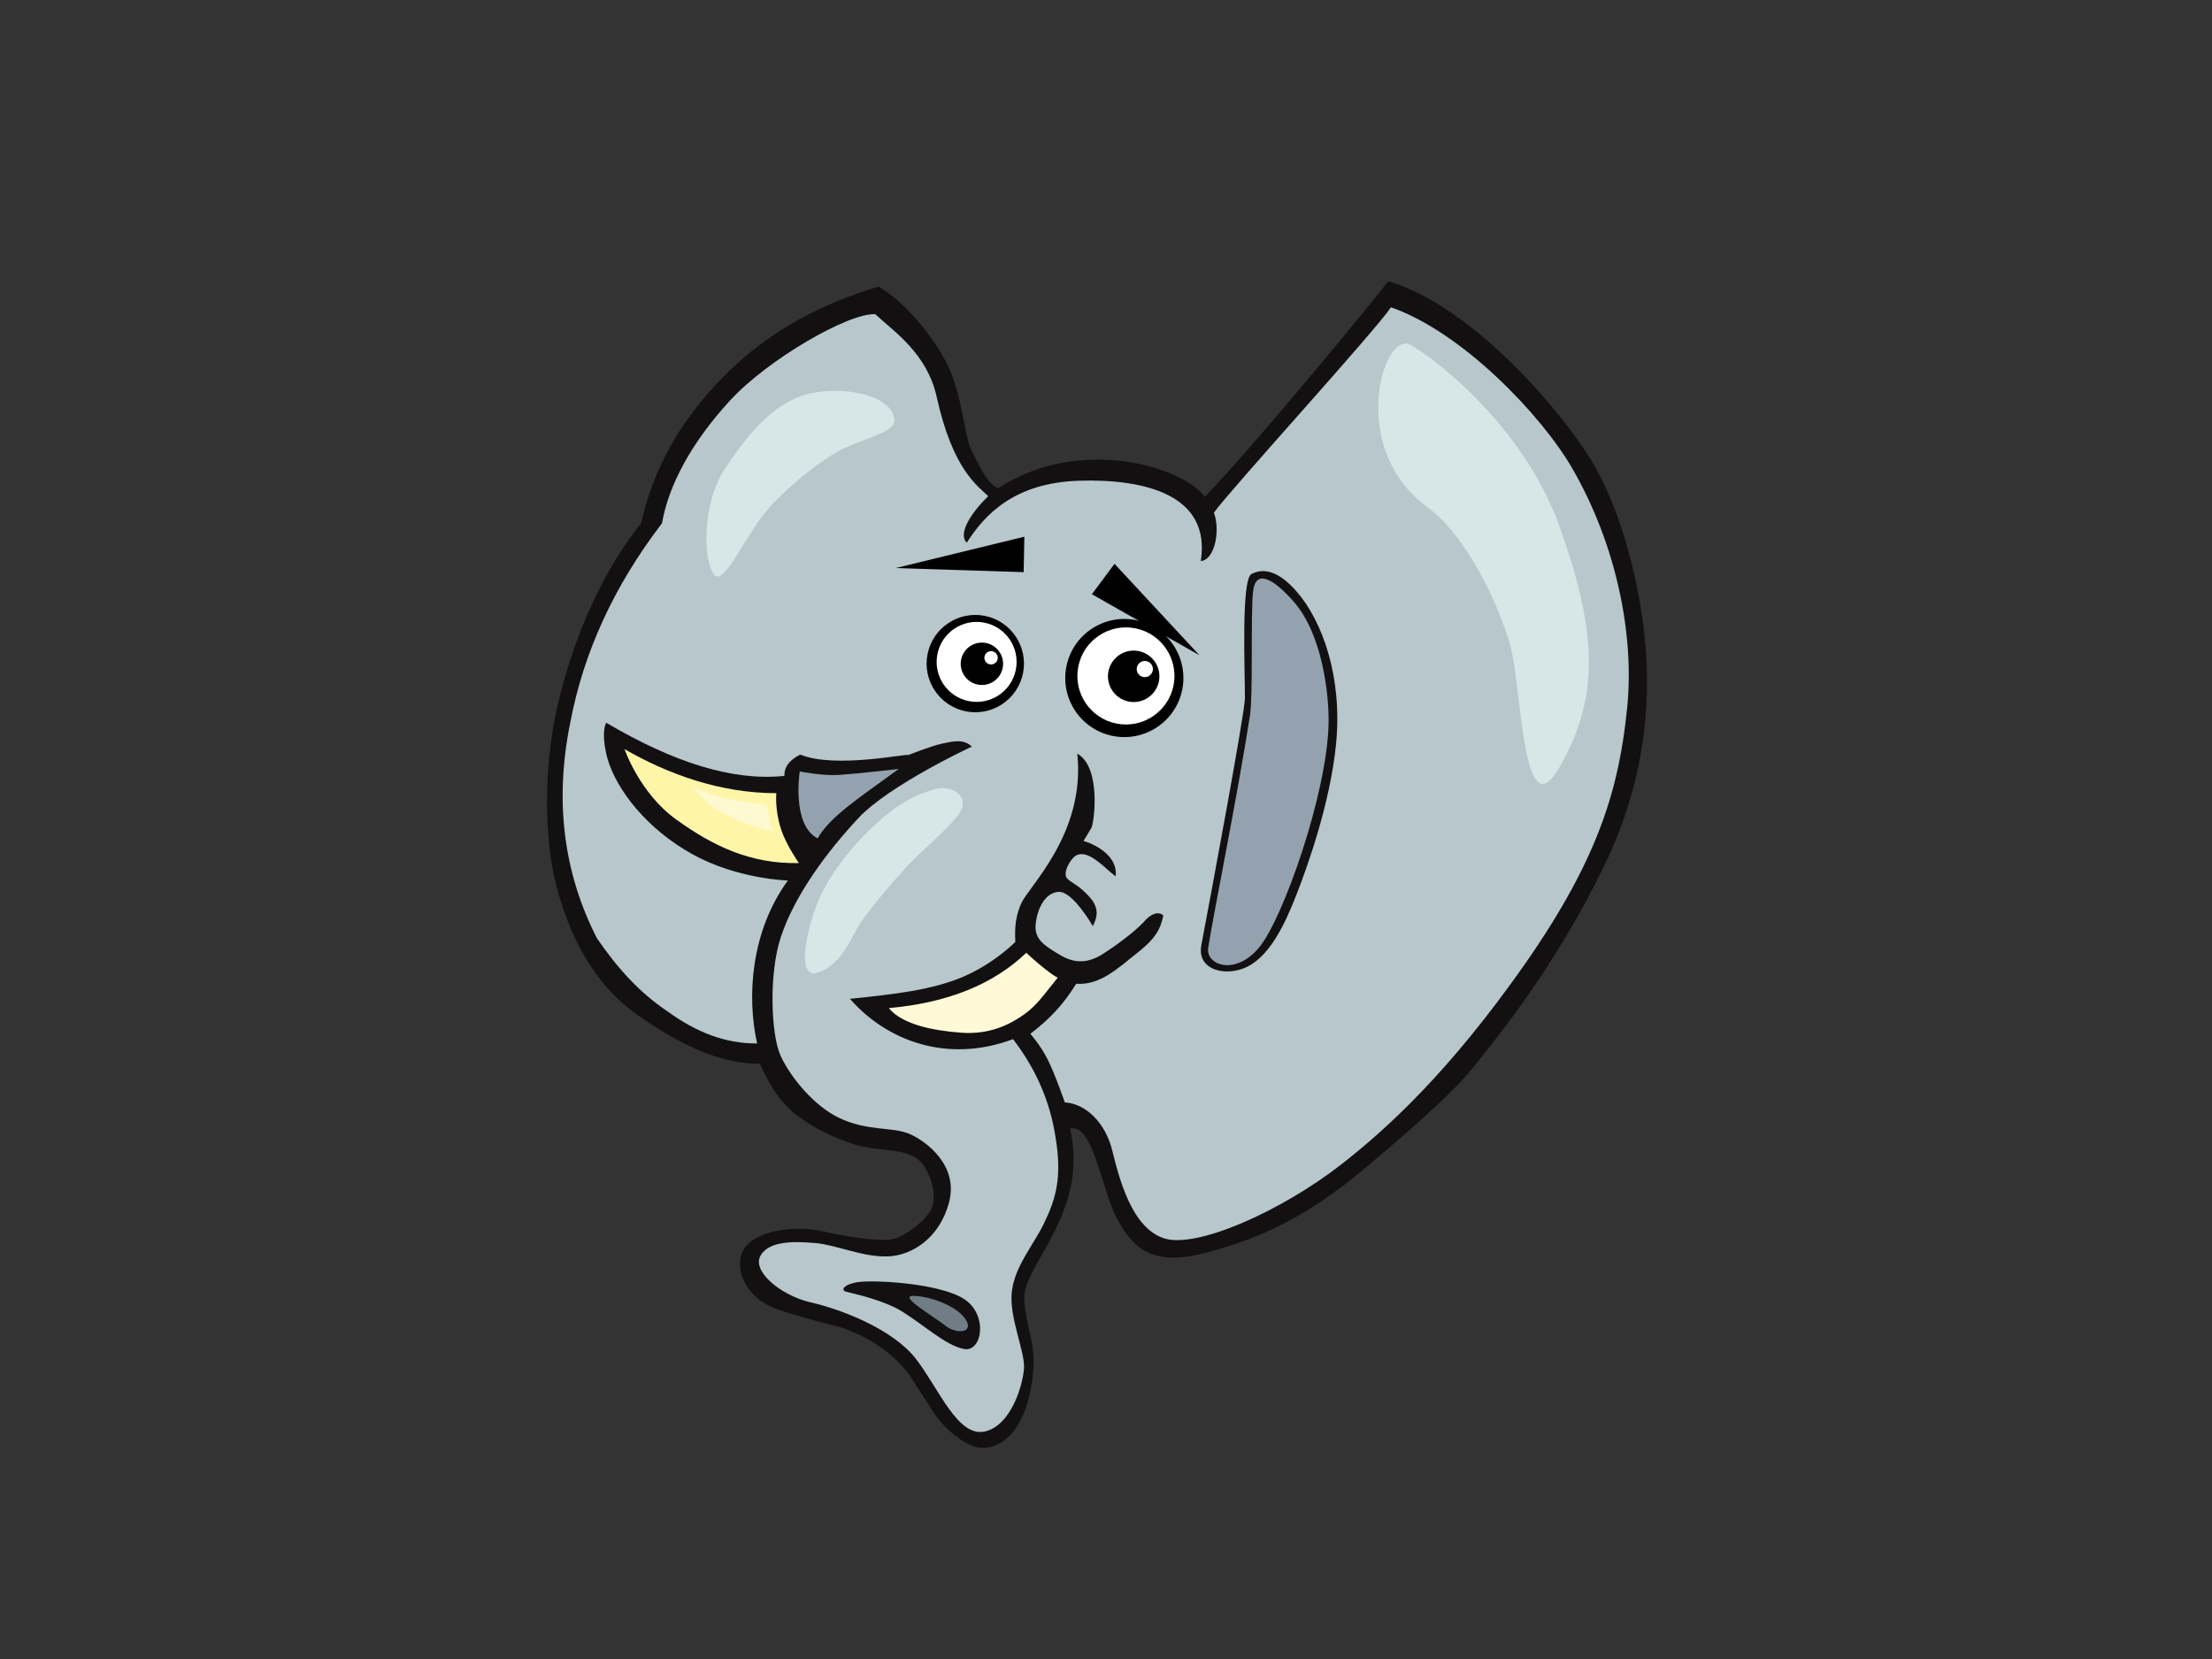 <?xml version="1.0" encoding="utf-8"?>
<!-- Generator: Adobe Illustrator 17.0.0, SVG Export Plug-In . SVG Version: 6.00 Build 0)  -->
<!DOCTYPE svg PUBLIC "-//W3C//DTD SVG 1.1//EN" "http://www.w3.org/Graphics/SVG/1.1/DTD/svg11.dtd">
<svg version="1.1" id="Layer_1" xmlns="http://www.w3.org/2000/svg" xmlns:xlink="http://www.w3.org/1999/xlink" x="0px" y="0px"
	 width="800px" height="600px" viewBox="0 0 800 600" enable-background="new 0 0 800 600" xml:space="preserve">
<rect x="0" y="0" width="800" height="600" fill="#333333" stroke="none"/>
<g>
	<path fill="#121011" d="M594.855,230.801c-2.384-23.548-9.712-48.699-19.685-64.927c-9.69-15.768-41.574-54.708-73.061-64.177
		c-5.093,6.726-48.908,60.065-66.406,78.038c-7.093-10.404-44.454-22.699-74.619-3.212c-3.852-0.962-7.188-8.712-9.786-13.759
		c-2.599-5.043-3.121-19.41-8.471-30.42c-5.354-11.009-15.768-23.324-25.095-28.681c-19.237,5.771-38.545,15.048-55.364,31.867
		c-16.818,16.819-26.163,34.432-30.491,53.667c-15.132,18.914-25.07,43.577-30.268,66.203c-5.199,22.629-4.733,48.64-0.299,65.304
		c4.475,16.823,12.69,34.71,29.202,46.323c14.258,10.034,28.975,17.718,44.365,17.718c2.097,4.825,6.013,12.847,12.587,18.042
		c6.575,5.199,13.385,8.378,21.613,11.125c8.182,2.727,18.64,0.856,23.917,6.289c2.879,2.961,5.766,10.738,4.391,15.63
		c-1.377,4.891-9.117,10.655-13.809,12.129c-4.695,1.477-18.758-0.969-26.098-2.648c-7.337-1.682-20.641-1.378-26.91,4.581
		c-6.268,5.966-2.198,18.145,8.506,22.762c7.98,3.444,24.784,7.043,26.708,8.008c9.14,3.368,16.832,8.656,22.605,15.868l8.95,13.772
		c3.849,6.247,11.263,12.285,16.551,13.24c6.888,0.919,16.554-4.257,19.391-24.12c1.927-13.498-1.894-17.024-2.837-29.322
		c-0.947-12.292,23.646-31.209,16.55-61.946c8.512-1.894,11.353,22.223,17.027,32.631c5.675,10.405,12.273,17.477,32.145,12.285
		c19.873-5.195,36.899-13.233,57.708-30.733c20.808-17.494,32.412-28.384,37.634-34.759c8.712-10.636,30.938-37.595,48.908-74.955
		C594.176,284.012,597.439,256.349,594.855,230.801z"/>
	<path fill="#B7C7CB" d="M503.054,111.142c-5.772,8.652-57.788,65.615-64.041,74.271c2.365,6.147,0.471,17.021-4.73,17.497
		c3.784-24.117-20.57-29.739-43.863-29.058c-23.291,0.681-34.167,12.03-40.787,22.434c-3.312-3.312,1.664-10.893,7.78-16.856
		c-3.973-3.821-12.844-9.634-18.654-35.932c-3.462-15.676-15.491-23.624-22.223-29.874c-9.619-0.483-38.781,16.267-52.542,31.255
		c-13.76,14.982-22.17,30.413-24.574,44.363c-17.312,22.6-28.372,46.647-33.183,72.132c-5.771,28.374-2.403,54.341,9.619,77.906
		c7.211,10.576,15.388,19.714,25.487,26.447c10.579,7.694,20.941,11.67,32.482,11.67c-3.844-17.308-2.166-40.678,11.123-58.958
		c0,0-18.047-0.417-34.412-9.443c-16.367-9.019-27.468-23.095-30.833-34.637c0,0-2.528-8.586-0.484-12.985
		c24.527,14.426,45.689,21.156,64.443,19.242c0-3.371,1.924-5.777,5.769-7.701c12.986,5.288,39.91-0.757,38.946,0.205
		c0,0,8.393-3.358,12.381-4.197c3.986-0.843,7.825-1.778,10.706,1.107c0,0-29.801,13.792-41.131,25.958
		c-11.33,12.169-22.871,27.699-27.908,42.807c-4.455,13.372-3.563,35.245-0.208,42.8c3.358,7.552,12.027,18.462,21.611,22.871
		c10.49,4.825,18.885,2.938,25.18,5.668c6.294,2.723,17.626,11.541,14.268,24.546c-3.36,13.009-13.428,19.51-22.451,19.721
		c-9.023,0.208-18.464-4.194-25.807-4.822c-7.344-0.635-16.946-1.015-20.014,4.634c-3.069,5.645,7.519,14.374,18.275,16.829
		c10.76,2.452,29.643,9.584,38.036,20.498c8.395,10.91,15.119,28.473,24.961,26.15c9.451-2.228,13.646-16.707,14.066-22.792
		c0.418-6.088-5.457-18.465-4.407-27.696c1.049-9.234,7.734-16.753,11.54-24.55c4.407-9.019,6.693-16.809,4.291-31.236
		c-1.925-12.985-7.215-25.003-15.391-35.592c-23.939,8.92-45.758,0.529-58.977-14.582c16.155-1.679,29.582-3.146,40.913-7.975
		c11.329-4.825,18.883-12.586,18.883-12.586c0-2.73-0.628-7.555,2.1-13.851c2.725-6.293,23.368-25.349,20.324-54.265
		c8.752,4.948,6.091,24.88,5.124,26.797l-2.882,4.809c0.48,0,12.68,3.778,11.632,12.797c-3.849-2.882-9.71-9.823-14.139-7.654
		c-2.213,1.081-5.324,6.676-3.308,8.514c2.014,1.831,4.253,2.363,8.04,6.62c3.768,4.237,2.586,7.622,1.142,10.504
		c0,0-7.293-12.873-12.493-12.397c-5.202,0.472-7.775,6.795-8.195,12.044c-0.42,5.245,3.564,7.552,7.972,10.279
		c4.405,2.726,9.442,4.614,16.575,0c7.136-4.614,12.972-9.446,15.377-12.328c2.404-2.406,4.809-2.882,6.253-1.441
		c-0.963,4.802-2.745,8.312-9.457,13.561c-6.718,5.248-13.22,11.749-22.033,11.121c-4.809,7.697-9.439,12.585-16.601,18.115
		c0,0,3.594,3.913,6.322,9.367c2.725,5.457,6.152,15.424,6.152,15.424c7.565,0.469,14.618,7.235,17.137,17.312
		c2.517,10.07,6.982,28.083,18.804,31.867c11.824,3.784,42.564-9.928,64.316-26.953c16.018-12.536,38.78-33.106,66.21-72.357
		c27.428-39.25,34.047-64.785,36.886-92.217c2.839-27.432-4.255-60.062-19.861-87.018
		C557.287,149.805,528.548,119.954,503.054,111.142z"/>
	<path fill="#121011" d="M483.227,268.819c2.291-23.925-4.921-44.274-14.42-55.035c-5.217-5.899-10.66-8.97-16.173-6.213
		c-3.784,1.891-2.386,34.779-2.386,44.899c0,5.255-12.615,72.721-15.763,89.318c-1.611,8.491,7.379,11.197,14.807,8.6
		c9.553-3.345,15.368-16.105,19.458-26.493C472.84,313.513,481.179,290.206,483.227,268.819z"/>
	<path fill="#93A2AE" d="M480.501,261.581c0.195-10.444-2.236-32.188-12.638-44.013c-7.373-8.378-13.716-11.822-14.661-3.784
		c-0.947,8.038,0.041,37.396-1.134,44.962c-4.541,29.286-13.055,70.906-15.106,84.037c-0.976,6.253,9.881,10.381,18.569-0.314
		C464.217,331.766,480.035,286.692,480.501,261.581z"/>
	<path fill="#D7E6E6" d="M257.729,207.104c3.667,6.729,10.855-12.384,20.162-23.152c5.392-6.24,18.824-17.976,27.997-22.104
		c9.173-4.128,17.584-5.609,17.584-9.938c-0.484-9.135-19.419-12.843-32.108-9.175c-12.691,3.672-21.826,15.669-29.357,27.065
		C254.478,181.192,254.059,200.378,257.729,207.104z"/>
	<path fill="#D7E6E6" d="M328.171,313.195c4.616-5.037,11.33-10.282,17.626-17.414c6.296-7.132-1.051-12.381-7.975-10.285
		c-6.921,2.102-12.797,4.828-21.82,13.223s-17.416,19.305-21.192,30c-3.778,10.702-6.295,25.181,0.838,23.085
		c7.136-2.099,11.121-9.865,14.056-15.53C312.643,330.61,323.555,318.232,328.171,313.195z"/>
	<path fill="#121011" d="M306.139,467.203c2.52,0.625,13.562,3.021,20.142,7.132c8.395,5.245,15.649,12.182,22.303,13.541
		c6.653,1.358,8.96-12.49-0.061-18.158c-9.023-5.662-31.902-6.792-37.768-6.081C305.511,464.262,303.622,466.572,306.139,467.203z"
		/>
	<path fill="#717D84" d="M330.269,468.674c-5.457,0,7.344,7.344,11.54,10.698c4.197,3.355,10.703,2.73,7.344-2.307
		C345.796,472.028,335.726,468.674,330.269,468.674z"/>
	<path fill="#FFF9D7" d="M382.588,353.52c-0.96,0-7.299-4.997-11.404-8.95c-12.021,11.541-28.569,18.105-49.728,20.032
		c4.825,5.873,15.805,8.124,26.176,8.891c10.373,0.767,17.674-3.014,22.712-6.581C375.379,363.342,378.106,358.937,382.588,353.52z"
		/>
	<path fill="#93A2AE" d="M325.041,278.102c0,0-15.125,1.732-21.418,2.151c-6.295,0.42-14.377-1.253-14.377-1.253
		s-3.072,19.206,6.441,24.216C300.493,295.041,310.616,288.682,325.041,278.102z"/>
	<path fill="#FFF5A8" d="M282.641,300.398c-1.887-5.457-2.1-10.91-1.862-13.537c-20.199,0-39.039-6.792-54.91-15.93
		c0,0,5.443,15.923,18.662,25.439c13.218,9.515,26.731,16.142,44.403,15.778C288.933,312.148,284.529,305.851,282.641,300.398z"/>
	<path fill="#FFF9D2" d="M250.749,284.66c5.035,2.518,10.91,3.989,15.525,4.829c4.617,0.836,11.12,1.676,11.12,1.676
		s0.21,1.259,0.629,3.563c0.42,2.314,1.469,5.88,1.469,5.88s-10.7-2.102-19.093-7.129C253.95,289.604,250.749,284.66,250.749,284.66
		z"/>
	<path fill="#D7E6E6" d="M509.478,124.409c2.583,0.859,39.854,25.178,54.548,65.998c14.692,40.82,13.608,63.139,0,87.084
		c-13.607,23.945-13.607-29.934-17.961-44.631c-4.354-14.694-15.52-38.992-29.934-49.529
		C487.83,162.651,499.68,121.144,509.478,124.409z"/>
	<g>
		<path d="M427.594,249.319c-2.271,11.578-13.498,19.13-25.077,16.856c-11.581-2.264-19.121-13.491-16.851-25.075
			c2.264-11.561,13.488-19.11,25.069-16.849C422.308,226.518,429.853,237.741,427.594,249.319z"/>
		<path fill="#FFFFFF" d="M424.439,247.842c-1.874,9.512-11.095,15.712-20.613,13.851c-9.517-1.864-15.719-11.095-13.846-20.6
			c1.857-9.518,11.087-15.719,20.599-13.861C420.087,229.099,426.297,238.327,424.439,247.842z"/>
	</g>
	<g>
		<path d="M419.145,246.381c-0.99,5.04-5.876,8.338-10.925,7.347c-5.035-0.992-8.326-5.877-7.342-10.92
			c0.995-5.04,5.883-8.332,10.92-7.344C416.843,236.462,420.139,241.337,419.145,246.381z"/>
		<path fill="#FFFFFF" d="M416.901,242.537c-0.306,1.583-1.839,2.618-3.424,2.304c-1.596-0.307-2.624-1.848-2.314-3.431
			c0.311-1.586,1.846-2.624,3.437-2.307C416.18,239.407,417.221,240.951,416.901,242.537z"/>
	</g>
	<g>
		<path d="M370.004,243.38c-1.873,9.545-11.118,15.762-20.655,13.891c-9.54-1.864-15.762-11.111-13.892-20.656
			c1.872-9.532,11.118-15.755,20.656-13.888C365.651,224.594,371.867,233.842,370.004,243.38z"/>
		<path fill="#FFFFFF" d="M367.4,242.164c-1.535,7.843-9.133,12.949-16.975,11.415c-7.841-1.537-12.948-9.135-11.407-16.971
			c1.53-7.836,9.129-12.956,16.97-11.422C363.827,226.729,368.936,234.327,367.4,242.164z"/>
	</g>
	<g>
		<path d="M362.644,241.539c-0.815,4.158-4.845,6.878-9.003,6.048c-4.156-0.803-6.871-4.839-6.048-8.993
			c0.806-4.155,4.832-6.864,8.995-6.055C360.738,233.359,363.452,237.388,362.644,241.539z"/>
		<path fill="#FFFFFF" d="M360.798,238.37c-0.256,1.299-1.524,2.155-2.833,1.904c-1.304-0.258-2.166-1.524-1.902-2.836
			c0.256-1.302,1.525-2.158,2.823-1.897C360.203,235.795,361.049,237.061,360.798,238.37z"/>
	</g>
	<polygon points="323.949,205.445 370.22,206.922 370.467,194.105 	"/>
	<polygon points="394.896,214.907 403.081,203.918 433.773,236.965 	"/>
</g>
</svg>
